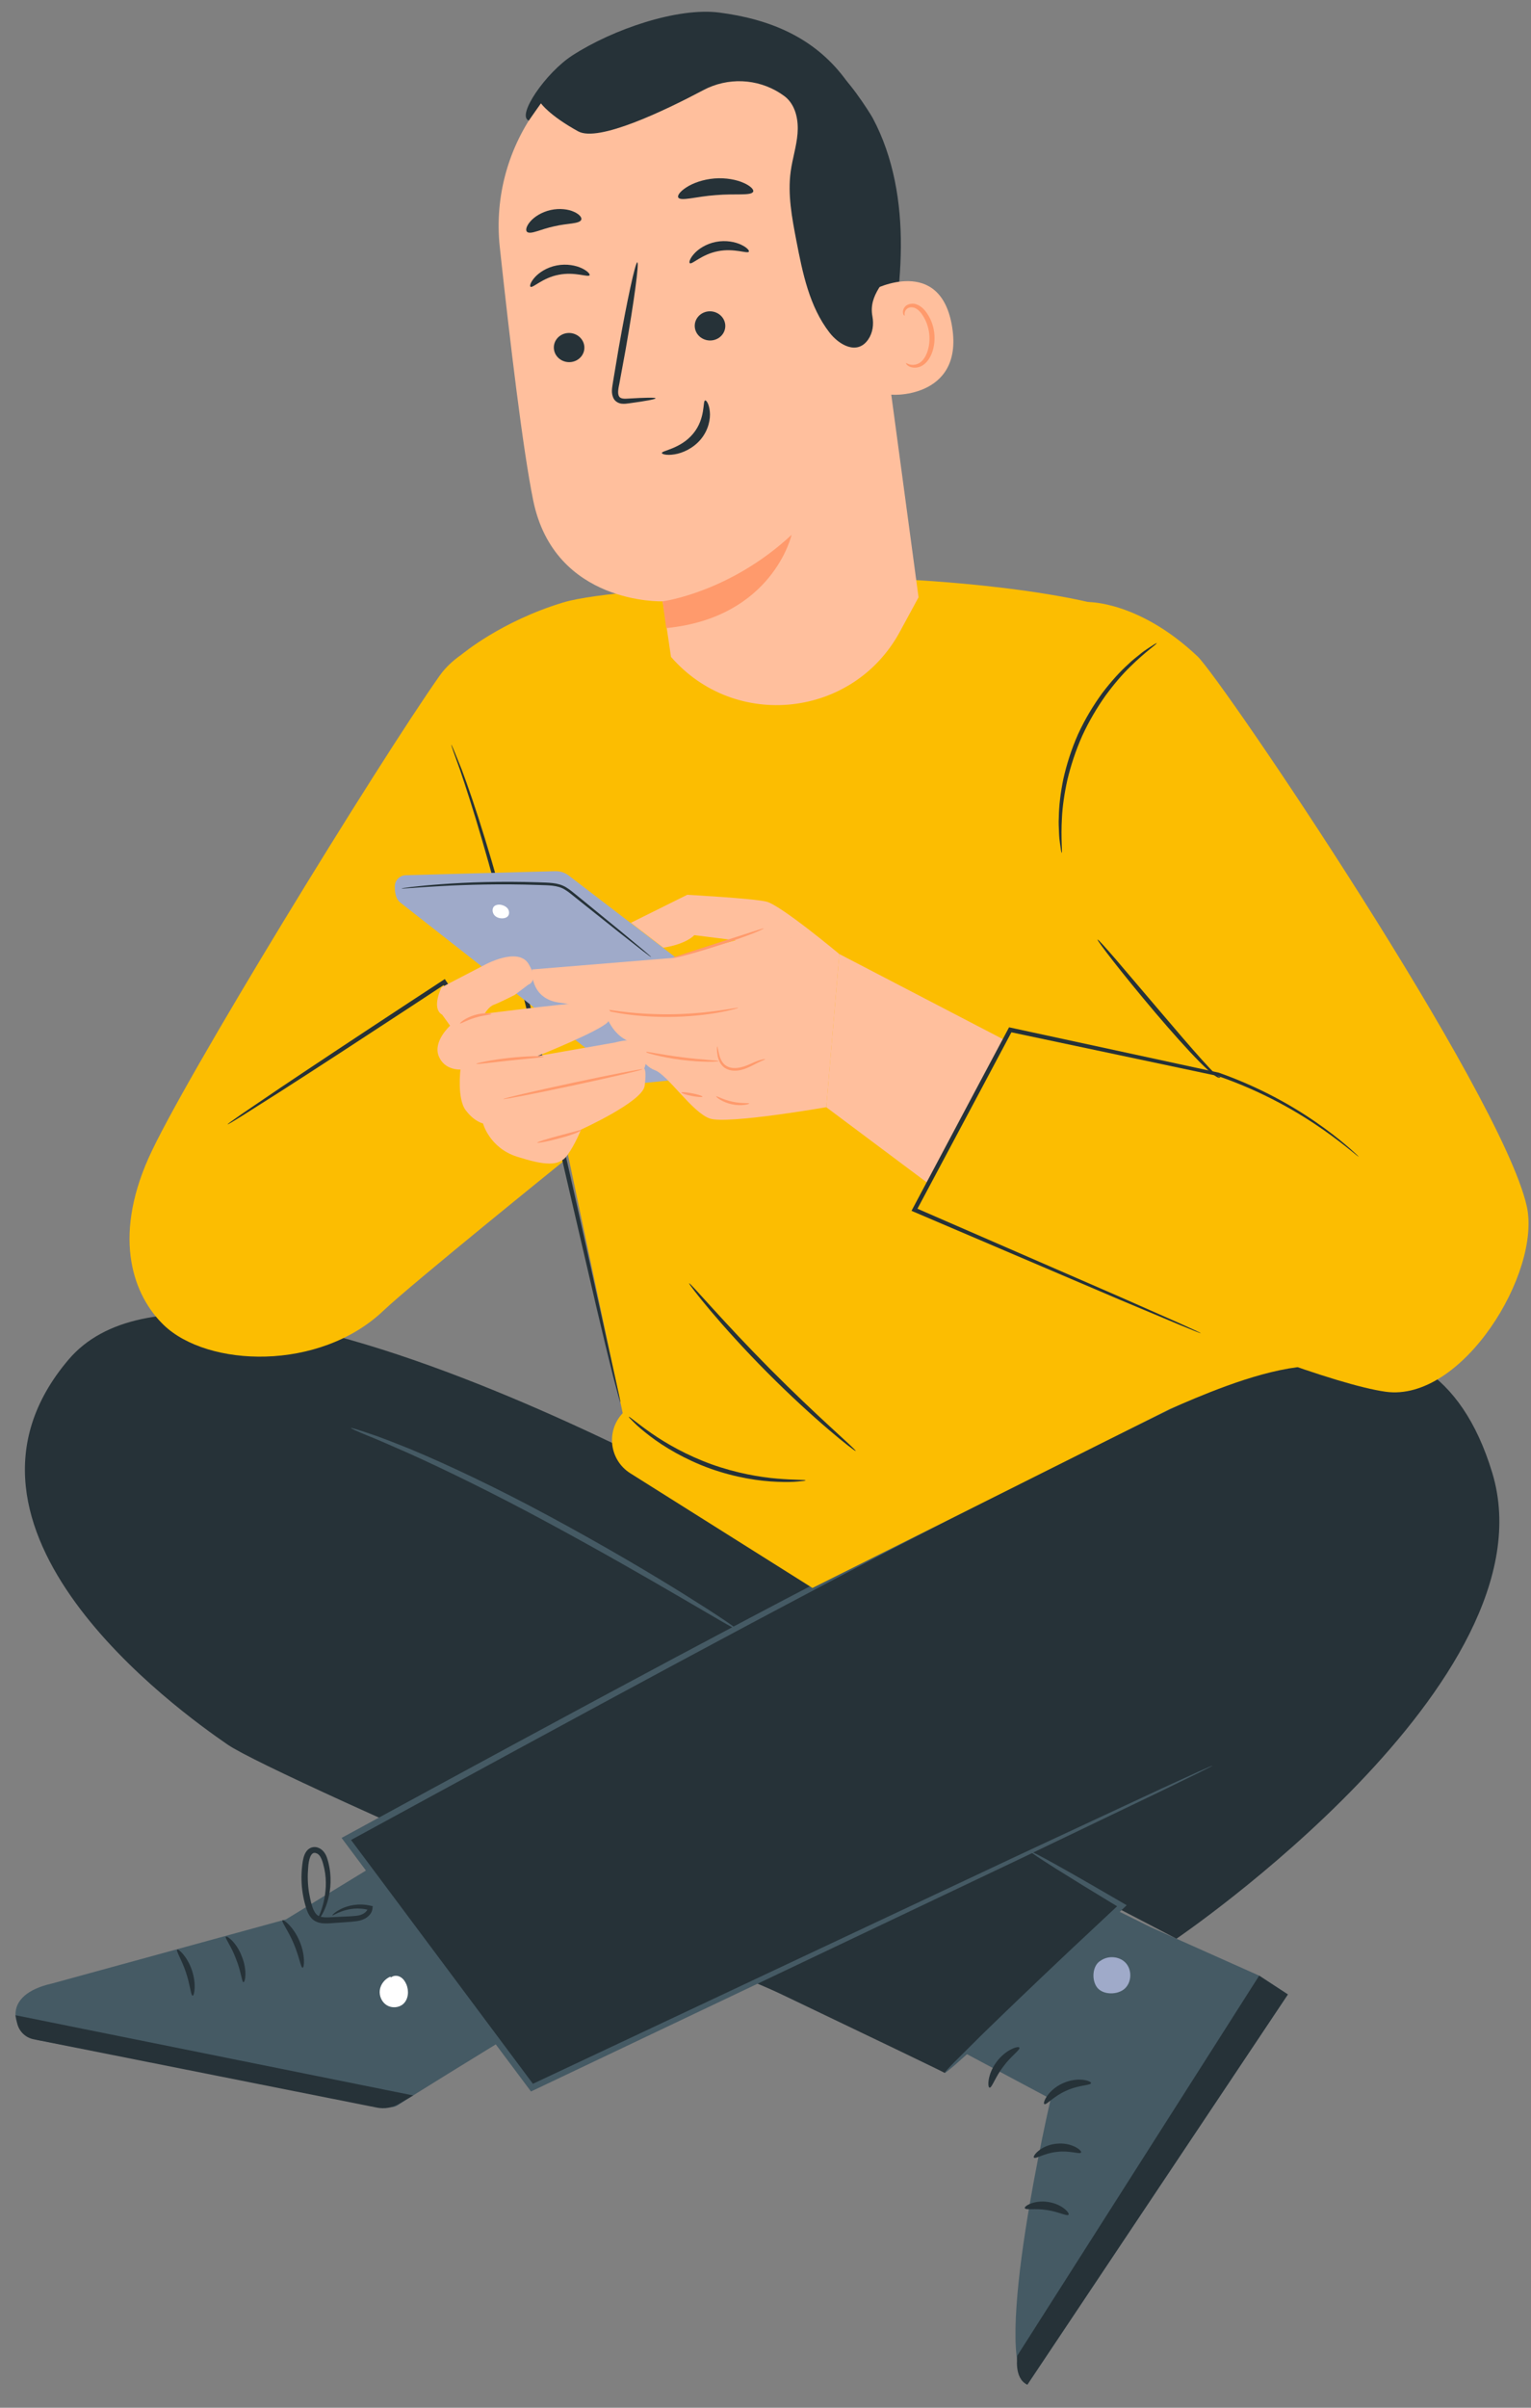 <svg width="63" height="99" viewBox="0 0 63 99" fill="none" xmlns="http://www.w3.org/2000/svg">
<rect x="0" y="0" width="63" height="99" fill="#808080" stroke="none"/>
<path d="M34.937 81.87L43.236 86.303C43.236 86.303 40.764 96.916 42.275 98.052L52.996 82.006L51.815 81.234L47.354 79.243L38.898 75.058L34.937 81.87Z" fill="#455A64"/>
<path d="M45.239 80.66C45.537 80.398 46.041 80.415 46.315 80.702C46.588 80.989 46.575 81.502 46.282 81.768C45.989 82.034 45.383 82.034 45.144 81.718C44.904 81.402 44.952 80.8 45.3 80.612" fill="#9FAAC9"/>
<path d="M52.996 82.006L51.815 81.234L41.868 96.849C41.868 96.849 41.703 97.793 42.275 98.052L52.996 82.006Z" fill="#263238"/>
<path d="M42.975 86.515C43.057 86.566 43.359 86.187 43.879 85.963C44.394 85.724 44.877 85.75 44.894 85.655C44.928 85.57 44.367 85.373 43.742 85.656C43.115 85.933 42.89 86.484 42.975 86.515Z" fill="#263238"/>
<path d="M42.548 88.716C42.614 88.785 42.981 88.528 43.501 88.479C44.021 88.415 44.434 88.59 44.484 88.507C44.547 88.44 44.112 88.073 43.465 88.145C42.819 88.212 42.472 88.663 42.548 88.716Z" fill="#263238"/>
<path d="M43.968 91.064C44.034 91.001 43.706 90.624 43.129 90.54C42.552 90.451 42.127 90.716 42.172 90.794C42.208 90.883 42.606 90.795 43.079 90.871C43.553 90.938 43.907 91.138 43.968 91.064Z" fill="#263238"/>
<path d="M40.721 85.839C40.816 85.854 40.949 85.411 41.281 84.977C41.603 84.536 41.989 84.283 41.948 84.195C41.92 84.111 41.395 84.26 41.011 84.776C40.624 85.29 40.632 85.837 40.721 85.839Z" fill="#263238"/>
<path d="M22.127 72.597L11.77 78.919L2.136 81.558C1.149 81.778 0.615 82.245 0.638 82.861C0.658 83.38 1.088 83.794 1.599 83.891L15.995 86.635C16.124 86.659 16.256 86.634 16.366 86.562C17.839 85.606 25.761 80.787 25.761 80.787L22.127 72.597Z" fill="#455A64"/>
<path d="M16.305 77.938C16.297 77.924 16.424 77.819 16.694 77.693C16.962 77.569 17.378 77.426 17.917 77.406C18.178 77.406 18.497 77.379 18.805 77.592C18.959 77.698 19.058 77.93 18.991 78.135C18.927 78.337 18.777 78.475 18.613 78.576C17.94 78.951 16.964 78.752 16.434 78.058C15.916 77.353 15.95 76.422 16.353 75.791C16.464 75.639 16.62 75.489 16.846 75.467C17.071 75.444 17.265 75.615 17.327 75.781C17.461 76.12 17.395 76.421 17.369 76.681C17.288 77.212 17.111 77.612 16.968 77.87C16.823 78.129 16.711 78.25 16.698 78.242C16.649 78.221 17.061 77.677 17.181 76.657C17.2 76.406 17.235 76.11 17.126 75.874C17.074 75.758 16.976 75.689 16.865 75.701C16.757 75.71 16.638 75.808 16.554 75.933C16.229 76.458 16.2 77.308 16.647 77.897C17.087 78.487 17.946 78.66 18.49 78.364C18.62 78.29 18.73 78.18 18.767 78.067C18.803 77.956 18.764 77.84 18.669 77.766C18.468 77.609 18.168 77.6 17.919 77.594C16.892 77.599 16.321 77.99 16.305 77.938Z" fill="#263238"/>
<path d="M0.638 82.861L17.001 86.159L16.419 86.505C16.146 86.667 15.822 86.722 15.511 86.66L1.382 83.85C1.041 83.781 0.773 83.516 0.703 83.175L0.638 82.861Z" fill="#263238"/>
<path d="M12.453 80.909C12.377 80.912 12.312 80.44 12.085 79.913C11.864 79.384 11.569 79.009 11.624 78.957C11.668 78.906 12.08 79.231 12.324 79.812C12.573 80.391 12.521 80.913 12.453 80.909Z" fill="#263238"/>
<path d="M10.013 81.501C9.949 81.489 9.92 81.055 9.712 80.547C9.523 80.03 9.252 79.691 9.291 79.639C9.338 79.57 9.751 79.891 9.954 80.453C10.182 81.004 10.093 81.52 10.013 81.501Z" fill="#263238"/>
<path d="M7.927 82.058C7.851 82.055 7.825 81.607 7.651 81.098C7.483 80.587 7.234 80.214 7.293 80.166C7.341 80.117 7.71 80.45 7.898 81.015C8.089 81.58 7.995 82.068 7.927 82.058Z" fill="#263238"/>
<path d="M13.677 78.754C13.668 78.743 13.775 78.618 14.039 78.487C14.296 78.362 14.733 78.236 15.259 78.36L15.337 78.378L15.329 78.461C15.3 78.777 14.973 78.956 14.696 78.99C14.418 79.031 14.13 79.038 13.823 79.064C13.668 79.072 13.518 79.094 13.347 79.085C13.181 79.082 12.961 79.034 12.82 78.874C12.682 78.723 12.623 78.541 12.575 78.376C12.525 78.207 12.486 78.034 12.457 77.856C12.399 77.489 12.392 77.122 12.428 76.772C12.449 76.6 12.461 76.428 12.538 76.246C12.578 76.158 12.636 76.064 12.737 76.004C12.835 75.942 12.963 75.932 13.062 75.963C13.268 76.023 13.387 76.204 13.443 76.353C13.499 76.507 13.53 76.647 13.557 76.79C13.609 77.075 13.611 77.345 13.591 77.588C13.546 78.074 13.401 78.448 13.274 78.684C13.147 78.922 13.046 79.032 13.033 79.024C12.983 79.004 13.36 78.505 13.406 77.576C13.415 77.347 13.402 77.094 13.345 76.832C13.285 76.581 13.213 76.247 12.997 76.195C12.79 76.122 12.7 76.467 12.681 76.797C12.652 77.126 12.66 77.47 12.715 77.816C12.776 78.136 12.842 78.504 13.008 78.7C13.165 78.888 13.521 78.833 13.813 78.823C14.111 78.803 14.403 78.803 14.662 78.773C14.912 78.75 15.118 78.617 15.142 78.442L15.211 78.543C14.745 78.409 14.335 78.494 14.079 78.584C13.819 78.678 13.69 78.772 13.677 78.754Z" fill="#263238"/>
<path d="M16.721 81.59C16.67 81.469 16.59 81.354 16.475 81.289C16.361 81.224 16.207 81.218 16.102 81.298L16.05 81.28C15.83 81.376 15.661 81.589 15.629 81.828C15.597 82.067 15.709 82.322 15.914 82.449C16.118 82.576 16.405 82.561 16.587 82.403C16.809 82.21 16.836 81.86 16.721 81.59Z" fill="white"/>
<path d="M33.289 63.611C33.289 63.611 8.74 48.946 2.823 55.901C-3.094 62.856 7.313 70.323 9.366 71.733C11.42 73.142 34.536 83.006 34.536 83.006L38.788 74.868L33.289 63.611Z" fill="#263238"/>
<path d="M14.251 75.614C14.251 75.614 44.578 59.307 47.907 57.702C50.767 56.323 58.81 51.987 61.406 60.559C64.002 69.132 48.411 79.715 48.411 79.715L41.952 76.355L33.026 80.575L21.892 85.921L14.251 75.614Z" fill="#263238"/>
<path d="M38.875 85.234C38.584 85.061 26.794 79.441 26.794 79.441L39.146 74.195L46.164 78.361L38.875 85.234Z" fill="#263238"/>
<path d="M49.897 72.597C49.899 72.601 49.854 72.626 49.765 72.672C49.665 72.722 49.533 72.789 49.365 72.874C48.999 73.052 48.479 73.306 47.81 73.632C46.437 74.29 44.458 75.24 41.982 76.428C36.993 78.799 30.002 82.123 21.943 85.953L21.85 85.997L21.788 85.915C19.791 83.243 17.652 80.382 15.446 77.431C15.001 76.835 14.558 76.243 14.146 75.692L14.056 75.571L14.188 75.499C23.839 70.243 32.515 65.57 38.865 62.382C42.037 60.782 44.614 59.529 46.406 58.693C47.299 58.268 48 57.957 48.472 57.741C48.701 57.639 48.88 57.56 49.012 57.501C49.134 57.449 49.198 57.423 49.2 57.427C49.202 57.431 49.142 57.464 49.023 57.524C48.893 57.589 48.718 57.675 48.494 57.786C48.015 58.02 47.329 58.353 46.449 58.781C44.671 59.644 42.107 60.921 38.947 62.541C32.62 65.77 23.963 70.468 14.313 75.727L14.355 75.534C14.767 76.086 15.209 76.678 15.655 77.274C17.858 80.226 19.995 83.088 21.99 85.762L21.836 85.724C29.91 81.927 36.915 78.632 41.914 76.281C44.403 75.122 46.393 74.195 47.773 73.552C48.449 73.243 48.976 73.001 49.346 72.832C49.518 72.756 49.653 72.696 49.755 72.651C49.848 72.613 49.896 72.594 49.897 72.597Z" fill="#455A64"/>
<path d="M14.444 58.717C14.45 58.7 14.691 58.773 15.123 58.918C15.559 59.056 16.172 59.297 16.928 59.602C18.433 60.228 20.472 61.19 22.659 62.373C24.847 63.553 26.784 64.7 28.165 65.561C28.855 65.992 29.41 66.349 29.787 66.603C30.165 66.858 30.368 67.008 30.358 67.022C30.348 67.038 30.128 66.916 29.733 66.689C29.297 66.436 28.739 66.109 28.07 65.719C26.665 64.9 24.718 63.779 22.535 62.602C20.354 61.423 18.335 60.439 16.855 59.772C16.111 59.446 15.51 59.179 15.087 59.013C14.668 58.839 14.438 58.734 14.444 58.717Z" fill="#455A64"/>
<path d="M38.875 85.234C38.863 85.221 38.998 85.07 39.252 84.809C39.55 84.513 39.914 84.15 40.344 83.722C41.275 82.813 42.572 81.57 44.017 80.207C44.748 79.523 45.444 78.871 46.083 78.274L46.104 78.464C45.006 77.801 44.077 77.23 43.426 76.82C42.775 76.409 42.401 76.159 42.415 76.135C42.429 76.112 42.828 76.32 43.5 76.695C44.172 77.07 45.118 77.612 46.226 78.258L46.363 78.338L46.247 78.448C45.613 79.05 44.921 79.707 44.195 80.397C42.751 81.758 41.433 82.981 40.471 83.856C40.018 84.26 39.634 84.603 39.321 84.883C39.046 85.121 38.888 85.247 38.875 85.234Z" fill="#455A64"/>
<path d="M37.43 23.837C37.682 23.852 46.396 24.276 48.052 26.137C49.708 27.997 53.393 56.214 53.393 56.214C51.493 56.46 49.314 57.432 48.14 57.935L33.432 65.293L25.936 60.577C25.077 60.035 24.926 58.844 25.624 58.106L19.008 26.904C19.008 26.904 20.61 25.547 23.176 24.772C25.741 23.997 37.43 23.837 37.43 23.837Z" fill="#FCBD01"/>
<path d="M21.84 25.799C21.84 25.799 19.187 26.225 18.09 27.784C15.519 31.435 7.511 44.471 6.109 47.624C4.625 50.963 5.502 53.289 6.737 54.481C8.534 56.215 13.137 56.404 15.781 53.889C16.915 52.81 23.172 47.761 23.172 47.761L21.84 25.799Z" fill="#FCBD01"/>
<path d="M18.571 30.62C18.565 30.623 18.595 30.716 18.655 30.892C18.724 31.084 18.815 31.338 18.93 31.658C19.158 32.326 19.475 33.298 19.828 34.511C20.543 36.934 21.396 40.319 22.291 44.071C23.163 47.821 23.952 51.214 24.528 53.692C24.817 54.923 25.059 55.917 25.232 56.602C25.32 56.931 25.389 57.193 25.442 57.389C25.492 57.569 25.521 57.663 25.527 57.661C25.533 57.66 25.516 57.563 25.478 57.38C25.434 57.182 25.375 56.917 25.302 56.586C25.145 55.877 24.925 54.883 24.655 53.663C24.109 51.196 23.36 47.783 22.469 44.029C21.574 40.276 20.701 36.892 19.952 34.474C19.582 33.264 19.246 32.297 18.996 31.634C18.868 31.319 18.766 31.067 18.689 30.879C18.618 30.707 18.577 30.619 18.571 30.62Z" fill="#263238"/>
<path d="M44.793 24.756C44.793 24.756 46.879 24.721 49.276 26.987C50.269 27.925 61.762 44.9 62.824 49.59C63.439 52.309 60.17 57.675 57.007 57.223C52.872 56.632 37.63 49.742 37.63 49.742L41.57 42.343L50.3 44.267L44.267 37.455L44.124 24.894" fill="#FCBD01"/>
<path d="M9.367 46.23C9.37 46.235 9.426 46.206 9.53 46.145C9.65 46.071 9.798 45.981 9.978 45.871C10.386 45.612 10.936 45.263 11.606 44.838C12.976 43.959 14.862 42.733 16.939 41.37C17.415 41.057 17.88 40.752 18.328 40.457L18.203 40.432C19.378 42.16 20.422 43.669 21.184 44.737C21.943 45.806 22.431 46.432 22.465 46.404C22.254 46.095 21.914 45.597 21.281 44.669C20.532 43.56 19.512 42.048 18.353 40.331L18.303 40.257L18.228 40.306C17.78 40.599 17.314 40.904 16.838 41.216C14.761 42.579 12.887 43.822 11.534 44.729C10.878 45.175 10.338 45.541 9.938 45.812C9.766 45.932 9.625 46.032 9.509 46.114C9.412 46.184 9.363 46.224 9.367 46.23Z" fill="#263238"/>
<path d="M34.537 39.227L41.345 42.767L38.203 48.667L34 45.525L34.537 39.227Z" fill="#FFBF9D"/>
<path d="M27.893 39.438L23.402 35.999C23.244 35.878 23.049 35.815 22.85 35.82L16.702 35.986C16.453 35.992 16.25 36.191 16.246 36.44C16.243 36.683 16.284 36.963 16.463 37.104C16.82 37.384 25.996 44.579 25.996 44.579L33.467 43.834L27.893 39.438Z" fill="#9FAAC9"/>
<path d="M34.537 39.227C34.537 39.227 32.121 37.21 31.534 37.072C30.947 36.935 28.279 36.792 28.279 36.792L25.96 37.943L27.294 38.967C28.271 38.811 28.57 38.451 28.57 38.451L30.115 38.645L34.537 39.227Z" fill="#FFBF9D"/>
<path d="M31.747 38.248L27.673 39.388L21.892 39.862C21.892 39.862 21.789 41.022 22.959 41.217C23.647 41.331 24.852 41.484 24.852 41.484C24.852 41.484 25.082 42.556 25.96 42.843C25.96 42.843 26.305 43.611 26.765 43.912C26.82 43.948 26.877 43.977 26.936 43.998C27.478 44.191 28.488 45.748 29.212 45.992C29.935 46.234 34.001 45.525 34.001 45.525L34.538 39.227L31.747 38.248Z" fill="#FFBF9D"/>
<path d="M30.378 41.438C30.375 41.42 30.059 41.486 29.545 41.558C29.031 41.63 28.316 41.699 27.524 41.705C26.732 41.709 26.016 41.651 25.502 41.583C24.986 41.517 24.671 41.452 24.667 41.469C24.666 41.477 24.742 41.5 24.884 41.536C25.026 41.574 25.233 41.617 25.49 41.66C26.005 41.748 26.726 41.819 27.524 41.814C28.323 41.809 29.043 41.727 29.556 41.635C29.814 41.589 30.02 41.544 30.162 41.506C30.303 41.469 30.381 41.445 30.378 41.438Z" fill="#FF9A6C"/>
<path d="M29.513 43.028C29.502 43.029 29.487 43.179 29.532 43.423C29.558 43.544 29.604 43.694 29.724 43.823C29.842 43.953 30.037 44.026 30.231 44.024C30.427 44.025 30.606 43.971 30.755 43.906C30.904 43.842 31.03 43.773 31.138 43.719C31.351 43.609 31.493 43.569 31.49 43.553C31.488 43.539 31.333 43.554 31.106 43.648C30.879 43.732 30.585 43.916 30.231 43.915C30.057 43.916 29.898 43.858 29.795 43.753C29.691 43.65 29.639 43.517 29.606 43.406C29.545 43.178 29.531 43.026 29.513 43.028Z" fill="#FF9A6C"/>
<path d="M26.544 43.248C26.541 43.262 26.704 43.318 26.974 43.384C27.244 43.45 27.621 43.526 28.041 43.579C28.462 43.632 28.846 43.653 29.124 43.656C29.402 43.658 29.573 43.645 29.573 43.631C29.574 43.599 28.89 43.578 28.055 43.471C27.22 43.366 26.552 43.217 26.544 43.248Z" fill="#FF9A6C"/>
<path d="M29.473 45.08C29.454 45.1 29.713 45.32 30.113 45.405C30.512 45.493 30.839 45.399 30.83 45.373C30.825 45.34 30.51 45.381 30.136 45.298C29.761 45.22 29.49 45.052 29.473 45.08Z" fill="#FF9A6C"/>
<path d="M28.039 44.923C28.033 44.953 28.223 45.015 28.462 45.062C28.702 45.108 28.901 45.122 28.907 45.093C28.913 45.063 28.723 45.001 28.483 44.955C28.243 44.908 28.045 44.894 28.039 44.923Z" fill="#FF9A6C"/>
<path d="M27.673 39.388C27.683 39.43 28.541 39.207 29.577 38.871C30.096 38.704 30.562 38.541 30.896 38.413C31.23 38.285 31.43 38.188 31.424 38.175C31.418 38.16 31.21 38.232 30.87 38.34C30.496 38.461 30.044 38.606 29.544 38.767C29.044 38.929 28.592 39.076 28.218 39.197C27.88 39.311 27.671 39.375 27.673 39.388Z" fill="#FF9A6C"/>
<path d="M21.736 40.489C21.736 40.489 22.189 40.361 21.752 39.636C21.315 38.911 19.933 39.679 19.933 39.679L18.169 40.596C18.169 40.596 17.734 41.459 18.195 41.722L18.521 42.175C18.521 42.175 17.816 42.809 18.05 43.416C18.284 44.023 18.948 43.977 18.948 43.977C18.948 43.977 18.801 45.166 19.162 45.648C19.524 46.13 19.875 46.192 19.875 46.192C19.875 46.192 20.144 47.201 21.273 47.559C22.401 47.918 22.998 47.974 23.337 47.511C23.676 47.048 23.907 46.447 23.907 46.447C23.907 46.447 26.436 45.303 26.526 44.653C26.616 44.004 26.509 43.936 26.509 43.936C26.509 43.936 26.738 43.405 26.513 42.991C26.288 42.578 25.294 42.868 25.294 42.868L22.121 43.422C22.121 43.422 24.694 42.389 25.015 42.022C25.336 41.654 25.044 41.165 24.03 41.226C23.017 41.286 19.945 41.681 19.945 41.681C19.945 41.681 20.113 41.386 20.322 41.313C20.53 41.24 21.18 40.91 21.18 40.91L21.736 40.489Z" fill="#FFBF9D"/>
<path d="M20.713 45.189C20.719 45.218 22.007 44.968 23.59 44.63C25.173 44.291 26.451 43.993 26.445 43.964C26.439 43.934 25.151 44.185 23.568 44.523C21.985 44.861 20.706 45.16 20.713 45.189Z" fill="#FF9A6C"/>
<path d="M22.107 46.983C22.114 47.012 22.532 46.937 23.036 46.8C23.288 46.733 23.515 46.661 23.675 46.599C23.756 46.567 23.82 46.538 23.861 46.511C23.883 46.498 23.898 46.485 23.907 46.472C23.921 46.459 23.909 46.442 23.905 46.448C23.924 46.459 23.508 46.56 23.007 46.696C22.505 46.831 22.1 46.953 22.107 46.983Z" fill="#FF9A6C"/>
<path d="M19.602 43.742C19.608 43.773 20.225 43.685 20.989 43.605C21.753 43.523 22.375 43.479 22.373 43.448C22.373 43.419 21.745 43.414 20.977 43.496C20.209 43.577 19.597 43.714 19.602 43.742Z" fill="#FF9A6C"/>
<path d="M18.932 42.079C18.95 42.105 19.208 41.946 19.561 41.842C19.913 41.734 20.217 41.726 20.217 41.694C20.221 41.666 19.902 41.624 19.53 41.737C19.157 41.847 18.914 42.057 18.932 42.079Z" fill="#FF9A6C"/>
<path d="M16.521 36.532C16.521 36.536 16.561 36.535 16.637 36.531C16.724 36.525 16.832 36.518 16.965 36.509C17.25 36.489 17.663 36.46 18.173 36.432C19.193 36.376 20.605 36.334 22.163 36.388C22.549 36.404 22.942 36.389 23.244 36.579C23.396 36.67 23.532 36.789 23.672 36.899C23.81 37.009 23.945 37.118 24.077 37.223C24.603 37.642 25.078 38.021 25.483 38.342C25.876 38.65 26.198 38.903 26.436 39.089C26.542 39.169 26.629 39.235 26.698 39.288C26.759 39.333 26.793 39.355 26.795 39.352C26.797 39.349 26.769 39.321 26.712 39.271C26.646 39.214 26.564 39.143 26.462 39.056C26.23 38.864 25.916 38.602 25.531 38.282C25.131 37.955 24.661 37.571 24.14 37.145C24.009 37.039 23.875 36.929 23.738 36.818C23.599 36.708 23.463 36.587 23.299 36.487C23.136 36.385 22.94 36.332 22.748 36.311C22.554 36.288 22.361 36.287 22.166 36.279C20.605 36.225 19.189 36.279 18.169 36.355C17.658 36.392 17.246 36.434 16.962 36.467C16.829 36.484 16.721 36.498 16.634 36.509C16.559 36.521 16.52 36.528 16.521 36.532Z" fill="#263238"/>
<path d="M20.306 37.298C20.357 37.217 20.486 37.182 20.608 37.202L20.596 37.198C20.612 37.201 20.628 37.206 20.644 37.21C20.651 37.212 20.658 37.213 20.664 37.215C20.755 37.242 20.841 37.288 20.896 37.364C20.965 37.459 20.97 37.605 20.886 37.686C20.839 37.73 20.774 37.75 20.71 37.757C20.584 37.77 20.448 37.736 20.359 37.647C20.27 37.557 20.239 37.406 20.306 37.298Z" fill="white"/>
<path d="M49.416 54.819C49.418 54.815 49.343 54.776 49.196 54.708C49.037 54.636 48.822 54.538 48.549 54.413C47.968 54.157 47.143 53.792 46.113 53.337C44.013 52.423 41.076 51.145 37.666 49.662L37.708 49.784C38.517 48.269 39.396 46.621 40.307 44.911C40.765 44.051 41.214 43.206 41.651 42.386L41.551 42.432C44.792 43.117 47.735 43.739 50.12 44.244L50.112 44.242C52.062 44.914 53.513 45.797 54.465 46.462C54.942 46.796 55.298 47.078 55.538 47.27C55.65 47.361 55.74 47.434 55.811 47.491C55.873 47.54 55.906 47.564 55.908 47.562C55.911 47.559 55.882 47.53 55.825 47.475C55.758 47.414 55.672 47.336 55.565 47.238C55.333 47.035 54.984 46.742 54.511 46.397C53.569 45.709 52.12 44.802 50.159 44.108L50.155 44.106L50.15 44.105C47.767 43.59 44.827 42.954 41.59 42.255L41.523 42.24L41.49 42.301C41.053 43.121 40.603 43.965 40.145 44.825C39.236 46.535 38.359 48.185 37.553 49.702L37.508 49.786L37.596 49.824C41.016 51.282 43.962 52.539 46.069 53.438C47.108 53.873 47.939 54.222 48.525 54.468C48.803 54.581 49.022 54.67 49.184 54.736C49.334 54.795 49.414 54.824 49.416 54.819Z" fill="#263238"/>
<path d="M45.166 38.634C45.147 38.65 45.399 38.998 45.827 39.544C46.255 40.09 46.858 40.835 47.543 41.642C48.229 42.449 48.868 43.164 49.358 43.659C49.603 43.906 49.81 44.099 49.97 44.215C50.054 44.269 50.112 44.322 50.19 44.31C50.23 44.286 50.215 44.253 50.213 44.243C50.208 44.23 50.204 44.224 50.201 44.224C50.193 44.218 50.198 44.27 50.178 44.275C50.15 44.275 50.082 44.221 50.015 44.16C49.875 44.031 49.684 43.826 49.453 43.569C48.99 43.056 48.368 42.328 47.683 41.523C47.016 40.739 46.412 40.031 45.927 39.461C45.474 38.937 45.186 38.618 45.166 38.634Z" fill="#263238"/>
<path d="M43.689 35.066C43.726 35.062 43.648 34.508 43.699 33.615C43.721 33.169 43.795 32.642 43.922 32.066C44.06 31.494 44.257 30.875 44.534 30.253C44.818 29.636 45.154 29.079 45.494 28.598C45.843 28.123 46.191 27.72 46.512 27.409C47.149 26.782 47.617 26.476 47.596 26.445C47.589 26.435 47.469 26.507 47.259 26.647C47.152 26.715 47.025 26.803 46.887 26.919C46.748 27.033 46.583 27.155 46.422 27.315C46.085 27.618 45.721 28.02 45.357 28.498C45.004 28.983 44.657 29.547 44.366 30.178C44.084 30.811 43.888 31.445 43.756 32.03C43.636 32.618 43.574 33.157 43.569 33.611C43.554 33.837 43.572 34.042 43.577 34.221C43.581 34.401 43.599 34.555 43.618 34.681C43.651 34.931 43.676 35.068 43.689 35.066Z" fill="#263238"/>
<path d="M33.148 60.87C33.146 60.838 32.702 60.858 31.991 60.798C31.281 60.74 30.304 60.575 29.28 60.208C28.257 59.839 27.399 59.344 26.814 58.937C26.228 58.531 25.898 58.233 25.876 58.256C25.868 58.266 25.943 58.348 26.087 58.489C26.229 58.633 26.451 58.823 26.738 59.043C27.31 59.483 28.176 60.005 29.218 60.382C30.261 60.755 31.261 60.903 31.983 60.928C32.344 60.942 32.636 60.936 32.837 60.916C33.038 60.898 33.148 60.883 33.148 60.87Z" fill="#263238"/>
<path d="M28.359 52.768C28.349 52.776 28.427 52.888 28.578 53.084C28.727 53.279 28.953 53.556 29.236 53.894C29.805 54.568 30.619 55.475 31.567 56.429C32.517 57.384 33.419 58.204 34.09 58.776C34.425 59.062 34.7 59.288 34.895 59.438C35.09 59.59 35.202 59.669 35.21 59.659C35.218 59.649 35.123 59.551 34.943 59.384C34.732 59.19 34.477 58.955 34.176 58.678C33.529 58.083 32.644 57.251 31.698 56.3C30.753 55.348 29.926 54.458 29.334 53.807C29.059 53.506 28.825 53.249 28.633 53.037C28.466 52.856 28.369 52.76 28.359 52.768Z" fill="#263238"/>
<path d="M36.413 15.595C36.739 13.797 37.058 11.987 37.07 10.159C37.083 8.331 36.775 6.47 35.914 4.857C35.784 4.612 34.734 2.997 34.465 3.061C34.272 3.106 34.993 4.649 34.917 4.832C34.193 6.578 34.201 8.559 34.604 10.405C35.007 12.252 35.623 13.879 36.413 15.595Z" fill="#263238"/>
<path d="M27.612 27.01C27.425 25.732 27.274 24.724 27.265 24.726C27.265 24.726 22.815 24.877 21.939 20.566C21.516 18.483 20.994 14.123 20.567 10.171C20.108 5.927 22.989 2.043 27.183 1.244L27.6 1.165C32.145 0.572 35.188 4.1 35.656 8.661L37.798 24.559L37.028 25.977C35.109 29.514 30.25 30.046 27.612 27.01Z" fill="#FFBF9D"/>
<path d="M27.265 24.726C27.265 24.726 30.019 24.367 32.574 21.991C32.574 21.991 31.8 25.395 27.415 25.826L27.265 24.726Z" fill="#FF9A6C"/>
<path d="M22.797 14.376C22.847 14.704 23.167 14.931 23.51 14.885C23.853 14.838 24.091 14.536 24.04 14.207C23.99 13.88 23.67 13.652 23.327 13.697C22.984 13.744 22.746 14.047 22.797 14.376Z" fill="#263238"/>
<path d="M21.831 11.791C21.924 11.857 22.325 11.422 22.989 11.298C23.651 11.164 24.203 11.412 24.26 11.318C24.288 11.275 24.183 11.145 23.942 11.03C23.703 10.916 23.319 10.834 22.905 10.915C22.492 10.995 22.174 11.214 22.003 11.408C21.828 11.604 21.787 11.762 21.831 11.791Z" fill="#263238"/>
<path d="M28.595 13.485C28.646 13.813 28.965 14.04 29.309 13.994C29.652 13.947 29.889 13.645 29.839 13.316C29.788 12.989 29.469 12.761 29.126 12.806C28.782 12.854 28.545 13.157 28.595 13.485Z" fill="#263238"/>
<path d="M28.386 10.822C28.478 10.888 28.88 10.453 29.544 10.329C30.206 10.194 30.758 10.444 30.815 10.348C30.843 10.306 30.738 10.175 30.496 10.062C30.258 9.948 29.873 9.866 29.46 9.946C29.047 10.027 28.728 10.245 28.557 10.44C28.384 10.634 28.342 10.793 28.386 10.822Z" fill="#263238"/>
<path d="M26.976 16.378C26.972 16.339 26.546 16.346 25.861 16.388C25.688 16.403 25.521 16.399 25.47 16.29C25.407 16.174 25.443 15.979 25.488 15.765C25.569 15.325 25.654 14.863 25.743 14.379C26.09 12.408 26.306 10.8 26.226 10.787C26.147 10.774 25.801 12.361 25.455 14.332C25.374 14.817 25.296 15.28 25.222 15.722C25.195 15.927 25.126 16.166 25.261 16.404C25.331 16.522 25.473 16.59 25.587 16.599C25.702 16.611 25.798 16.595 25.883 16.584C26.563 16.492 26.981 16.416 26.976 16.378Z" fill="#263238"/>
<path d="M29.017 16.465C28.908 16.48 29.044 17.201 28.524 17.829C28.006 18.46 27.223 18.526 27.236 18.627C27.235 18.674 27.434 18.735 27.759 18.681C28.079 18.632 28.525 18.441 28.843 18.056C29.159 17.671 29.241 17.222 29.209 16.922C29.18 16.614 29.066 16.451 29.017 16.465Z" fill="#263238"/>
<path d="M27.91 8.12C28.01 8.289 28.657 8.077 29.453 8.023C30.25 7.952 30.921 8.06 30.994 7.879C31.025 7.793 30.883 7.644 30.596 7.518C30.311 7.391 29.877 7.301 29.399 7.338C28.922 7.377 28.508 7.532 28.247 7.702C27.983 7.871 27.866 8.04 27.91 8.12Z" fill="#263238"/>
<path d="M21.686 9.532C21.831 9.661 22.259 9.417 22.808 9.305C23.352 9.174 23.843 9.213 23.919 9.035C23.952 8.95 23.85 8.813 23.619 8.709C23.392 8.605 23.034 8.552 22.658 8.636C22.282 8.72 21.981 8.919 21.819 9.11C21.654 9.301 21.62 9.468 21.686 9.532Z" fill="#263238"/>
<path d="M35.912 11.928C35.98 11.882 38.714 10.484 39.182 13.456C39.65 16.428 36.57 16.285 36.551 16.201C36.532 16.116 35.912 11.928 35.912 11.928Z" fill="#FFBF9D"/>
<path d="M37.282 14.931C37.293 14.92 37.339 14.96 37.433 14.986C37.525 15.011 37.675 15.015 37.821 14.933C38.117 14.768 38.303 14.229 38.233 13.691C38.198 13.419 38.1 13.17 37.971 12.972C37.846 12.769 37.682 12.639 37.52 12.636C37.356 12.624 37.26 12.736 37.236 12.826C37.209 12.915 37.238 12.972 37.223 12.979C37.216 12.989 37.151 12.94 37.156 12.813C37.159 12.752 37.182 12.677 37.243 12.608C37.306 12.539 37.406 12.493 37.518 12.488C37.749 12.467 37.989 12.646 38.132 12.863C38.286 13.079 38.402 13.358 38.441 13.663C38.517 14.265 38.298 14.873 37.889 15.066C37.688 15.153 37.504 15.117 37.403 15.062C37.298 15.002 37.272 14.938 37.282 14.931Z" fill="#FF9A6C"/>
<path d="M21.76 4.958C21.239 4.764 22.453 2.99 23.556 2.277C25.225 1.2 27.883 0.294 29.601 0.517C31.671 0.785 33.467 1.529 34.732 3.188C35.998 4.848 36.685 6.898 36.933 8.97C37.009 9.602 37.041 10.268 36.783 10.85C36.465 11.569 35.73 12.102 35.899 13.005C35.961 13.335 35.916 13.684 35.725 13.96C35.267 14.62 34.52 14.175 34.133 13.674C33.306 12.605 33.026 11.225 32.77 9.898C32.589 8.955 32.406 7.991 32.538 7.04C32.61 6.522 32.775 6.019 32.818 5.498C32.861 4.977 32.761 4.408 32.386 4.044C32.325 3.985 32.228 3.913 32.108 3.835C31.155 3.222 29.943 3.175 28.942 3.706C27.354 4.548 24.623 5.858 23.792 5.401C22.595 4.742 22.259 4.247 22.259 4.247L21.76 4.958Z" fill="#263238"/>
</svg>
